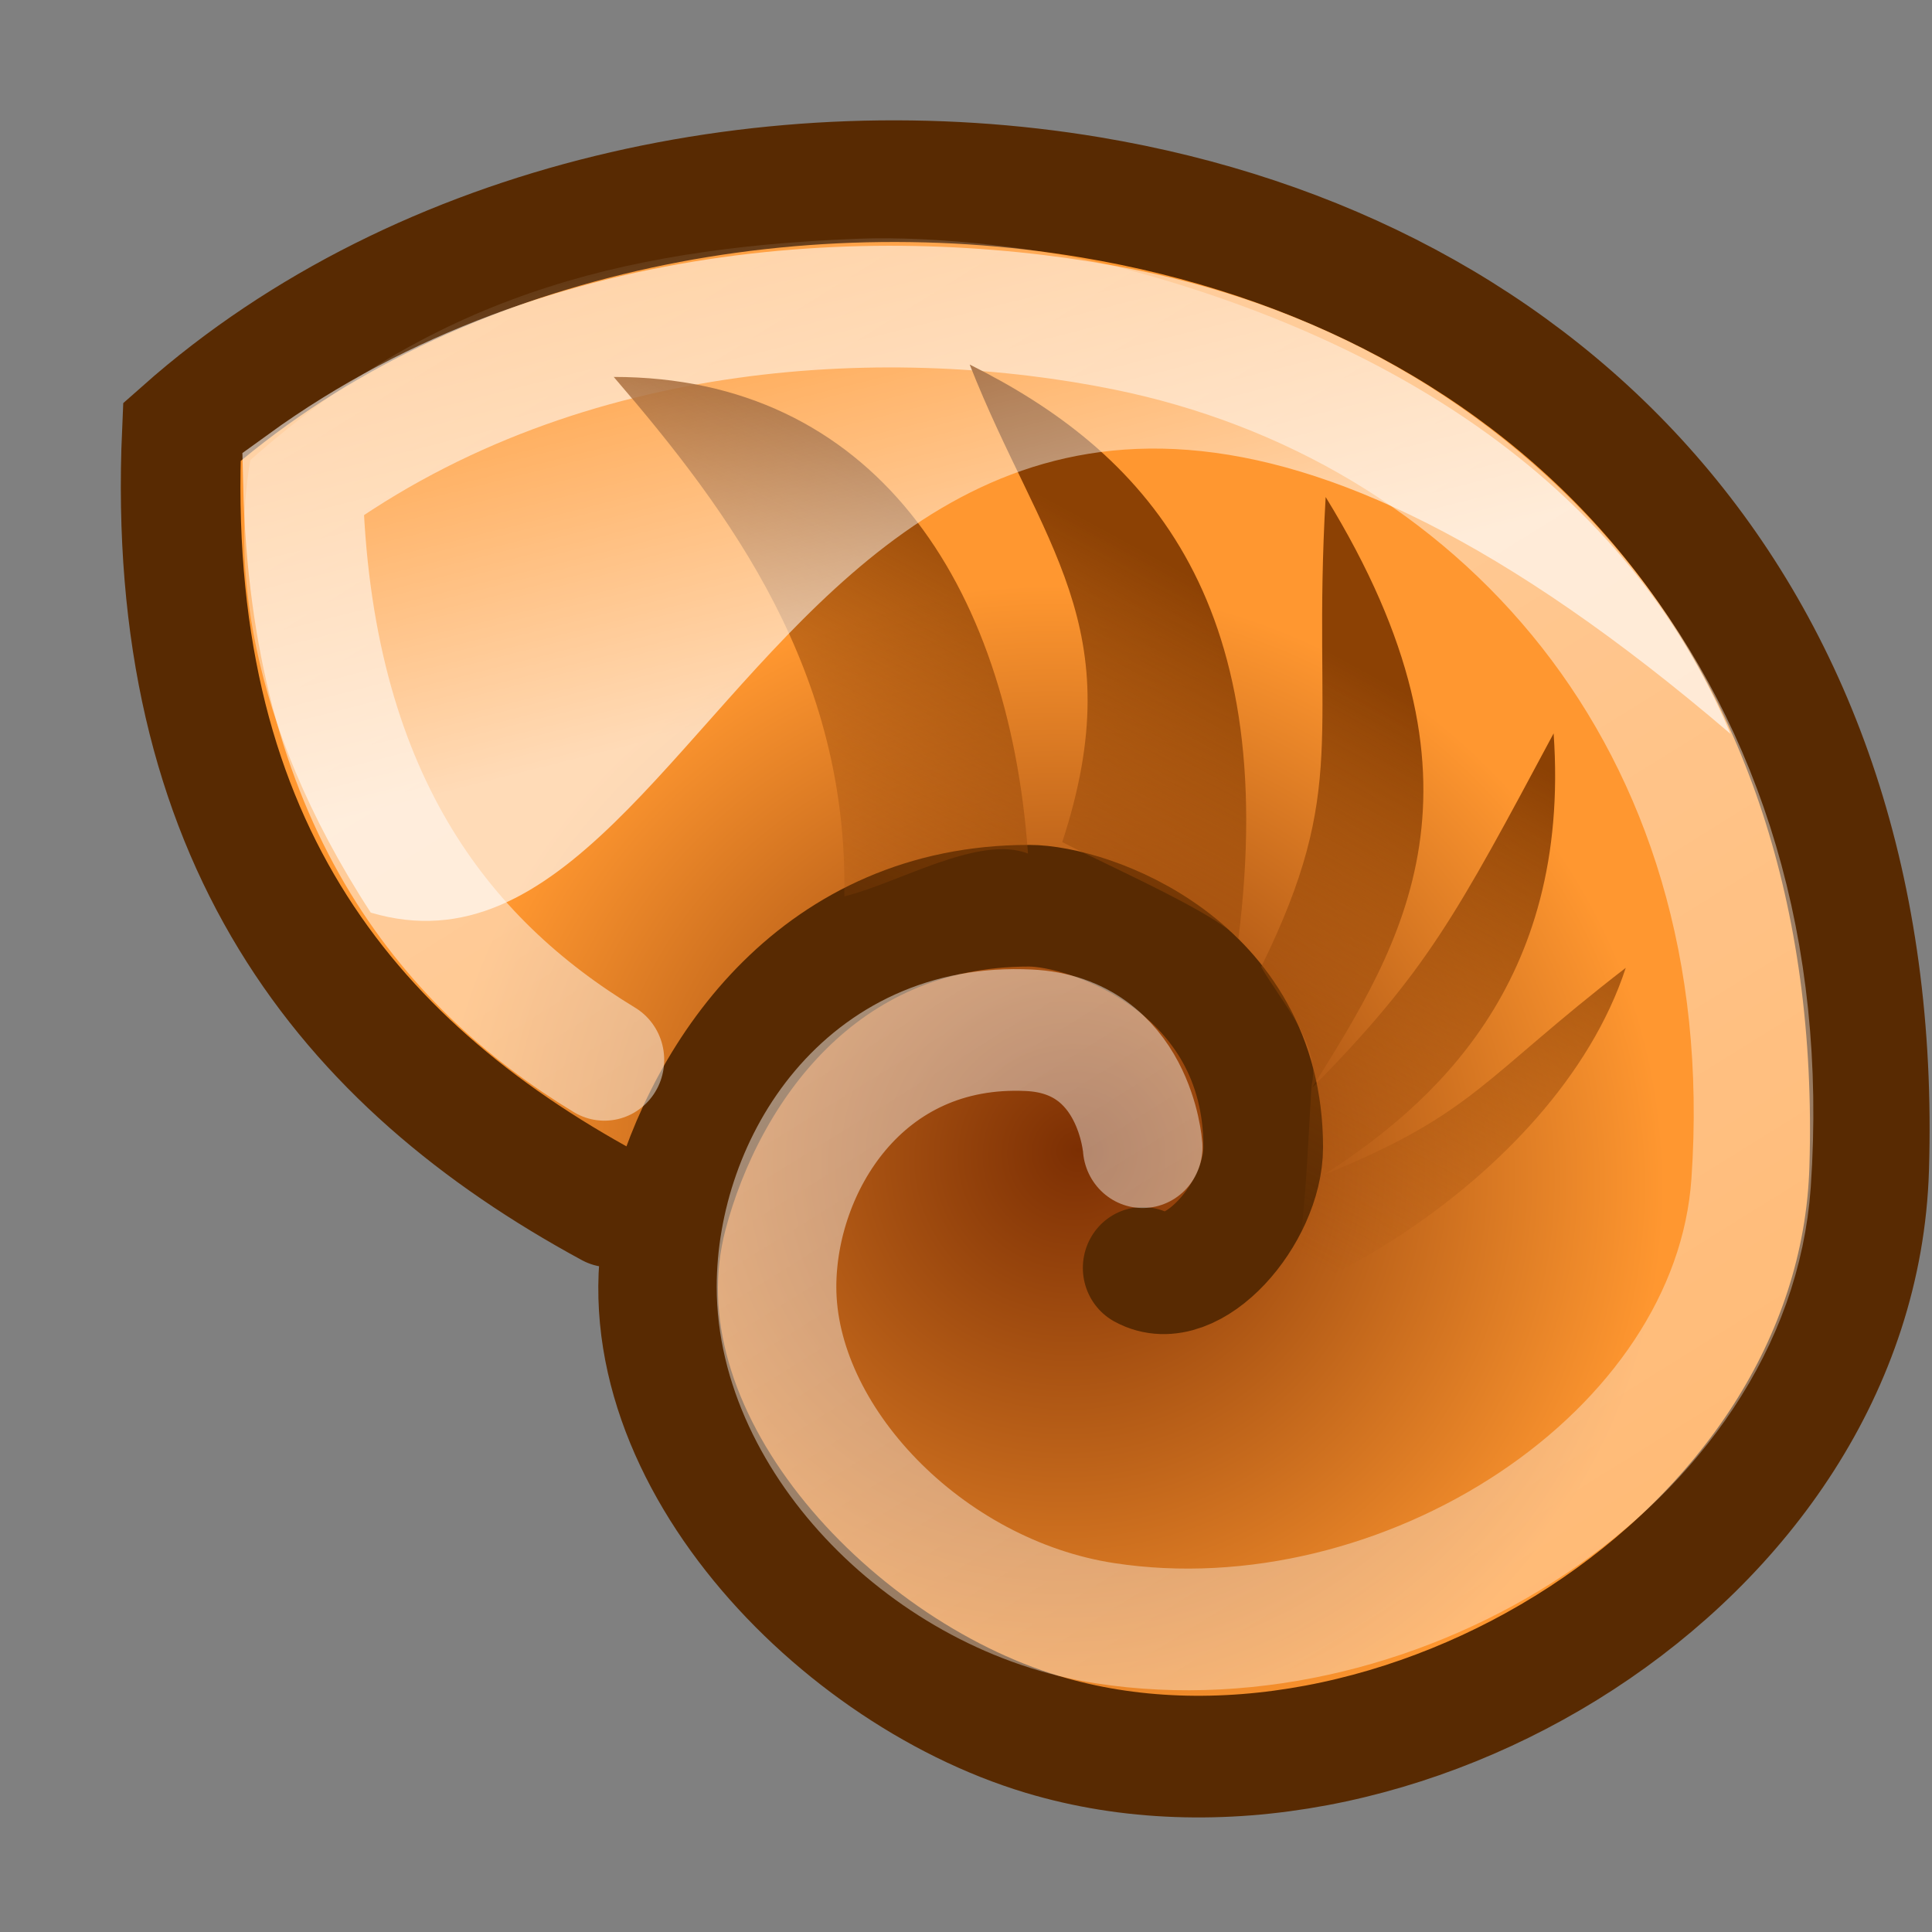 <svg xmlns="http://www.w3.org/2000/svg" xmlns:cc="http://web.resource.org/cc/" xmlns:svg="http://www.w3.org/2000/svg" xmlns:xlink="http://www.w3.org/1999/xlink" id="svg2" width="16" height="16" version="1.0"><rect width="100%" height="100%" fill="#808080" stroke="none"/><defs id="defs4"><linearGradient id="linearGradient2409"><stop id="stop2411" offset="0" style="stop-color:#3e4749;stop-opacity:1"/><stop id="stop2413" offset="1" style="stop-color:#2e3436;stop-opacity:0"/></linearGradient><linearGradient id="linearGradient2330"><stop style="stop-color:#d3d7cf;stop-opacity:1" id="stop2332" offset="0"/><stop style="stop-color:#d3d7cf;stop-opacity:0" id="stop2334" offset="1"/></linearGradient><linearGradient id="linearGradient2254"><stop style="stop-color:#8c4104;stop-opacity:1" id="stop2256" offset="0"/><stop style="stop-color:#a04e0b;stop-opacity:0" id="stop2258" offset="1"/></linearGradient><linearGradient id="linearGradient2246"><stop style="stop-color:#fff;stop-opacity:1" id="stop2248" offset="0"/><stop style="stop-color:#fff;stop-opacity:0" id="stop2250" offset="1"/></linearGradient><linearGradient id="linearGradient2207"><stop style="stop-color:#fff;stop-opacity:1" id="stop2209" offset="0"/><stop style="stop-color:#fff;stop-opacity:.518" id="stop2211" offset="1"/></linearGradient><linearGradient id="linearGradient2193"><stop style="stop-color:#7c2f03;stop-opacity:1" id="stop2195" offset="0"/><stop style="stop-color:#ff9730;stop-opacity:1" id="stop2197" offset="1"/></linearGradient><linearGradient id="linearGradient3146" x1="27.624" x2="16.755" y1="31.545" y2="18.897" gradientTransform="matrix(0.286,0,0,0.3,1.799,1.925)" gradientUnits="userSpaceOnUse" xlink:href="#linearGradient2409"/><radialGradient id="radialGradient3161" cx="2.211" cy="9.609" r="12.333" fx="1.669" fy="8.871" gradientTransform="matrix(-1.407,-2.719337e-2,-2.615301e-2,1.353,28.408,13.103)" gradientUnits="userSpaceOnUse" xlink:href="#linearGradient2193"/><linearGradient id="linearGradient3163" x1="7.543" x2="39.442" y1="-5.172" y2="47.543" gradientTransform="matrix(0.941,0,0,0.951,1.513,1.013)" gradientUnits="userSpaceOnUse" xlink:href="#linearGradient2207"/><linearGradient id="linearGradient3165" x1="32.127" x2="25.339" y1="13.564" y2="25.988" gradientUnits="userSpaceOnUse" xlink:href="#linearGradient2254"/><linearGradient id="linearGradient3167" x1="24.594" x2="21.067" y1="10.999" y2="-3.195" gradientUnits="userSpaceOnUse" xlink:href="#linearGradient2246"/><linearGradient id="linearGradient4100" x1="32.72" x2="20.753" y1="29.389" y2="14.529" gradientTransform="matrix(0.286,0,0,0.3,1.799,1.925)" gradientUnits="userSpaceOnUse" xlink:href="#linearGradient2330"/></defs><g id="layer2" style="display:inline"><g style="display:inline" id="g2375" transform="matrix(0.293,0,0,0.298,1.361,2.057)"><path id="path1314" d="M 27.652,28.333 C 29.056,29.094 31.06,26.791 31.06,24.978 C 31.06,19.945 26.146,18.268 24.442,18.268 C 18.552,18.268 15.325,22.78 14.232,26.821 C 12.566,32.981 18.742,39.498 24.818,41.297 C 34.636,44.204 47.845,36.497 48.187,25.578 C 48.672,10.138 39.112,0.712 26.18,-1.418 C 17.334,-2.875 7.288,-0.818 0.495,5.099 C -0.011,16.37 5.096,22.625 12.596,26.625" style="fill:url(#radialGradient3161);fill-opacity:1;fill-rule:nonzero;stroke:#582a02;stroke-width:3.381;stroke-linecap:round;stroke-linejoin:miter;stroke-miterlimit:4;stroke-dasharray:none;stroke-opacity:1"/><path id="path2215" d="M 27.652,24.978 C 27.652,24.978 27.435,21.873 24.442,21.729 C 19.745,21.502 17.303,25.507 17.303,28.862 C 17.303,33.098 21.571,37.451 26.593,38.208 C 34.991,39.473 44.312,33.611 44.849,25.973 C 45.762,12.998 37.572,4.332 27.148,2.259 C 20.814,0.999 11.422,1.199 3.918,6.544 C 4.13,15.239 7.888,19.836 12.438,22.551" style="opacity:.59;fill:none;fill-opacity:1;fill-rule:nonzero;stroke:url(#linearGradient3163);stroke-width:3.381;stroke-linecap:round;stroke-linejoin:miter;stroke-miterlimit:4;stroke-dasharray:none;stroke-opacity:1"/><path style="fill:url(#linearGradient3165);fill-opacity:1;fill-rule:evenodd;stroke:none;stroke-width:.25pt;stroke-linecap:butt;stroke-linejoin:miter;stroke-opacity:1" id="path2225" d="M 20.805,5.017 C 22.62,9.652 24.994,11.755 23.179,17.316 C 24.344,17.924 27.268,19.212 27.695,19.82 C 28.8,10.983 25.224,7.226 20.805,5.017 z M 11.675,5.336 C 14.675,8.836 17.697,12.938 17.589,18.715 C 18.971,18.377 21.037,17.121 22.3,17.611 C 21.8,10.611 18.303,5.336 11.675,5.336 z M 29.935,8.429 C 29.58,14.615 30.549,15.897 28.281,20.532 C 28.81,21.45 29.799,22.524 29.581,23.551 C 29.541,23.724 29.402,27.707 29.198,27.754 L 26.625,28.344 C 26.595,28.355 26.559,28.39 26.531,28.406 C 26.517,28.414 26.483,28.431 26.469,28.438 L 24.656,29.844 C 28.286,30.307 35.817,26.117 37.632,20.555 C 33.953,23.408 33.748,24.315 29.89,25.885 C 32.612,24.118 36.236,21.005 35.782,14.517 C 33.283,19.202 32.533,20.643 29.585,23.648 C 31.91,19.912 34.472,15.844 29.935,8.429 z" transform="matrix(1.102,0,0,1.079,-0.164,-2.185)"/><path id="path2234" d="M 19.58,-0.267 C 12.687,-0.001 7.525,1.446 2.43,5.884 C 1.961,8.556 2.235,13.016 5.834,18.459 C 16.474,21.565 18.618,-8.09 44.269,13.493 C 41.307,6.569 34.759,2.597 27.259,0.597 C 25.049,0.007 21.878,-0.356 19.58,-0.267 z" style="opacity:.651;fill:url(#linearGradient3167);fill-opacity:1;fill-rule:nonzero;stroke:none;stroke-width:1pt;stroke-linecap:butt;stroke-linejoin:miter;stroke-opacity:1"/></g></g></svg>